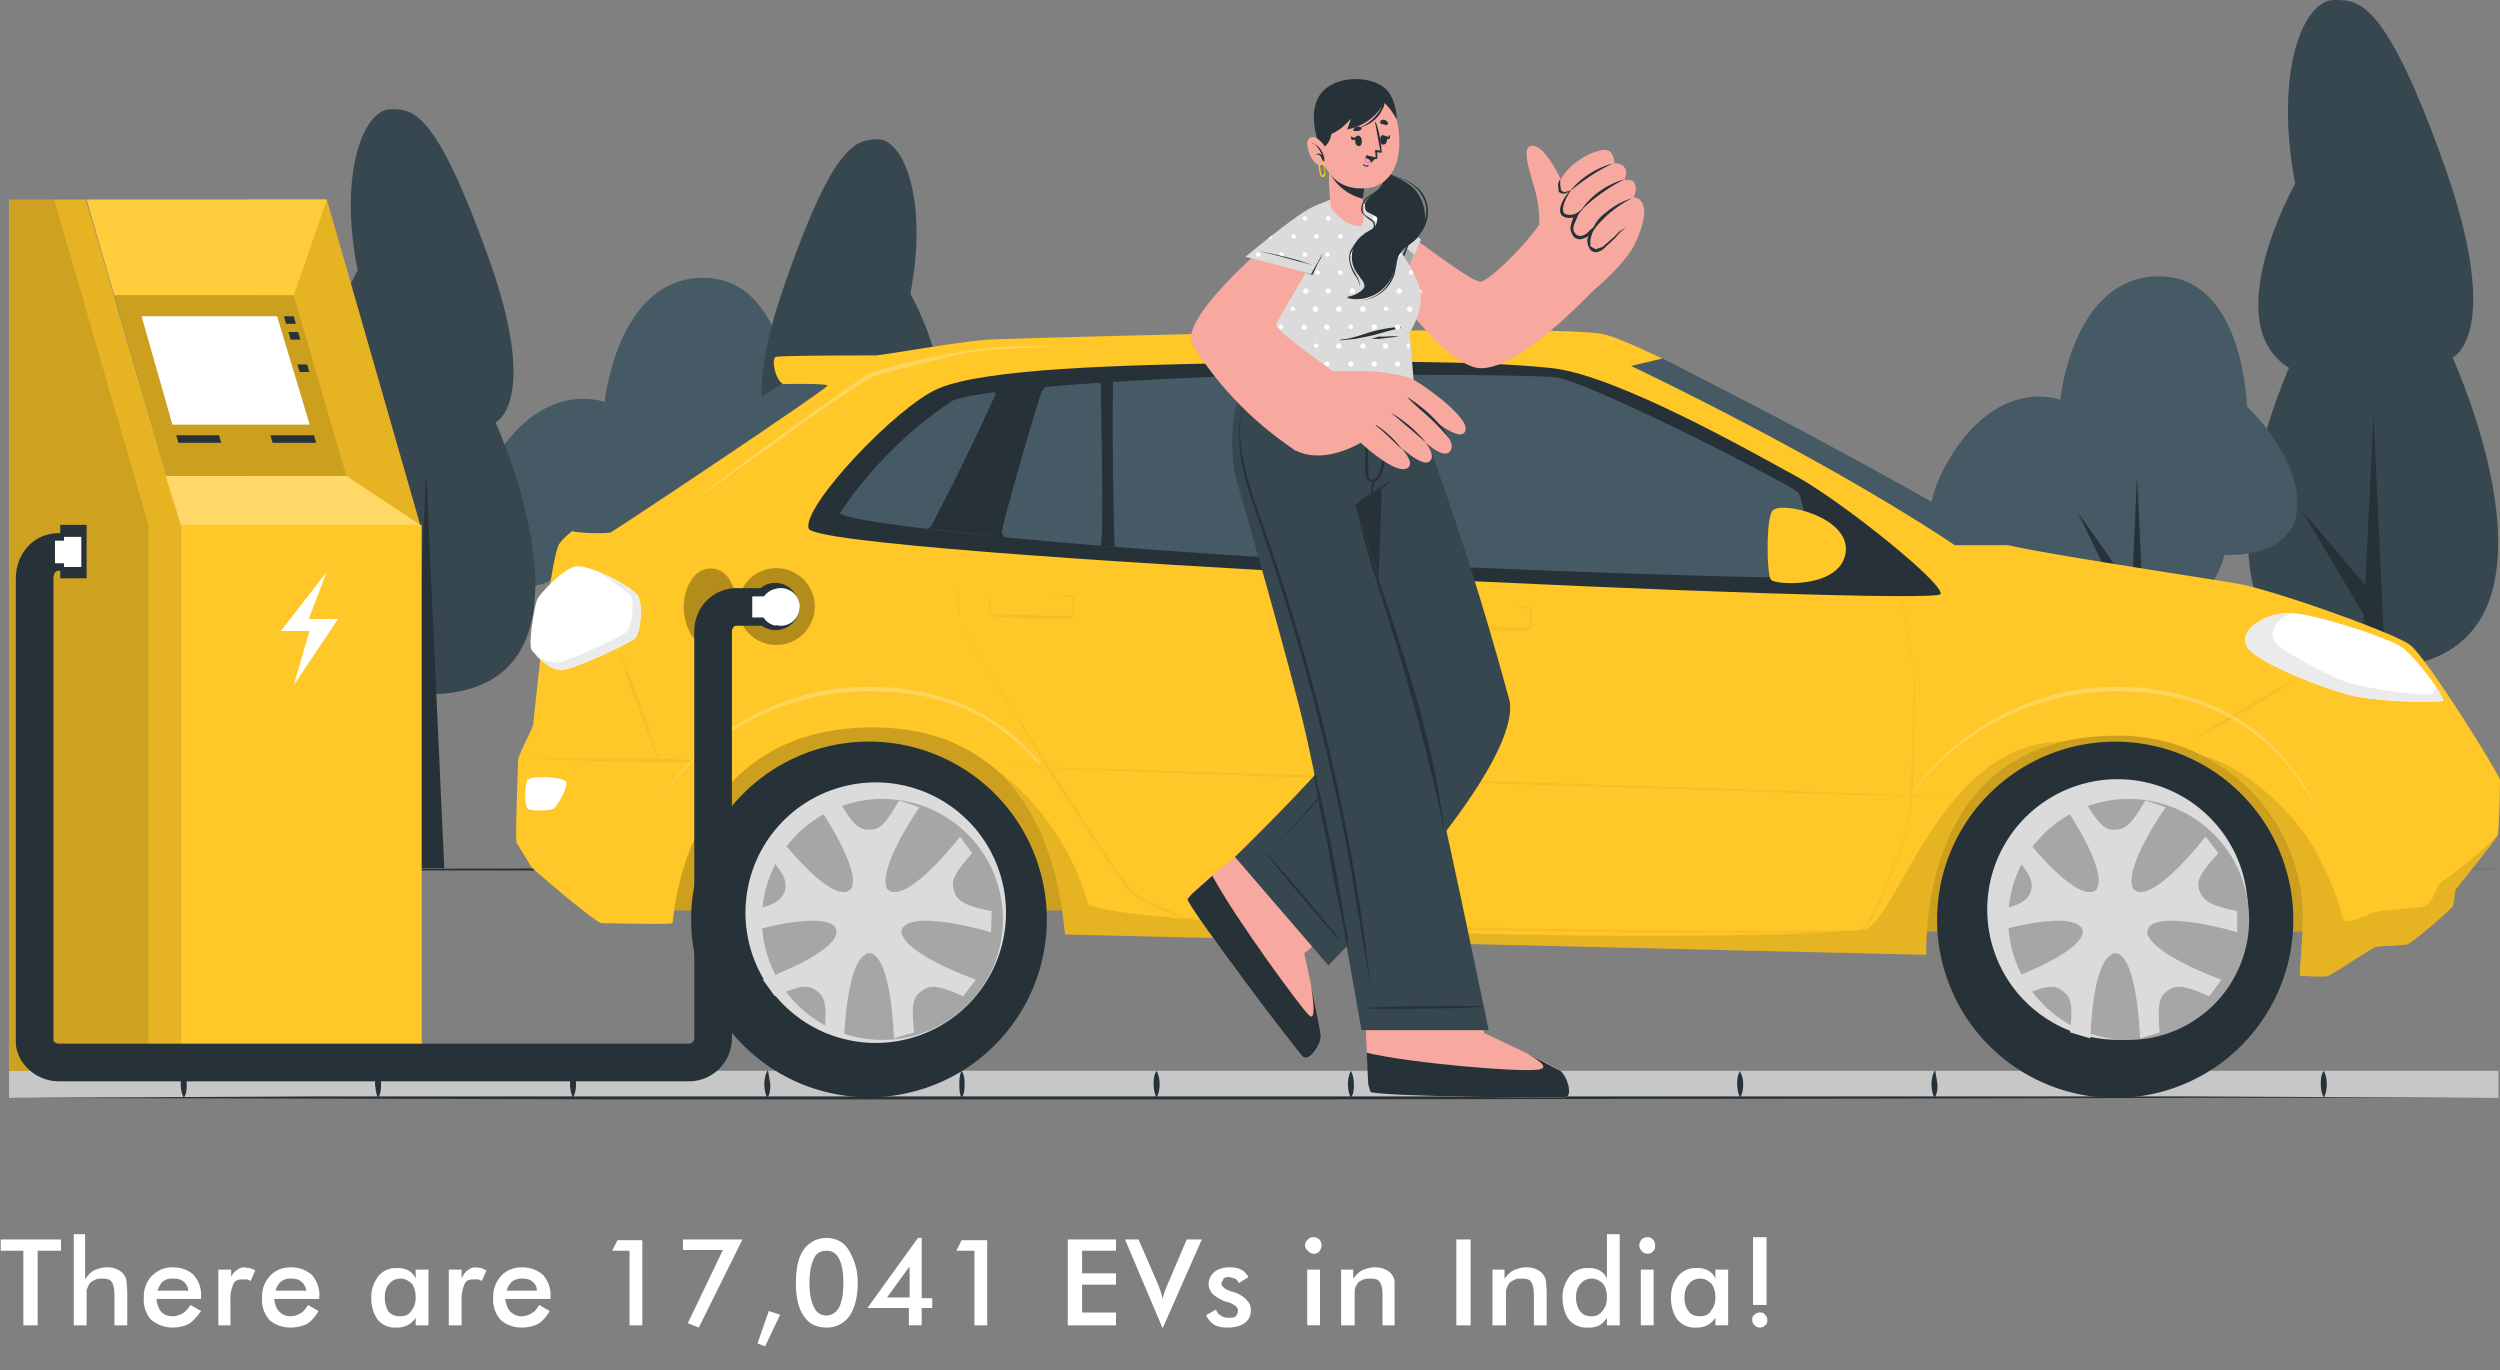<svg width="332" height="182" fill="none" xmlns="http://www.w3.org/2000/svg"><rect width="100%" height="100%" fill="#808080" stroke="none"/><path d="M5 166.1v9.9H3.1v-9.9h-3v-1.5h8v1.5H5Zm4.8 9.9v-12.1h1.5v6c.4-.6.8-1 1.2-1.2.5-.2 1-.4 1.7-.4.6 0 1 .1 1.4.3a2 2 0 0 1 1.2 1.5l.1 1.4v4.5h-1.7v-3.8c0-1-.1-1.6-.4-2-.2-.3-.6-.4-1.2-.4-.4 0-.8 0-1 .2-.4.1-.6.3-.8.6l-.3.7v4.7H9.7Zm17-3.5h-6c0 .7.3 1.3.6 1.7.4.4.9.6 1.5.6s1-.2 1.4-.4c.3-.2.7-.6 1-1.1l1.4.8c-.5.7-1 1.3-1.6 1.7-.6.3-1.3.5-2.2.5-1.1 0-2-.4-2.8-1a4 4 0 0 1-1-3 4 4 0 0 1 1-2.8c.8-.8 1.7-1.2 2.8-1.2 1.2 0 2.2.4 2.8 1a4 4 0 0 1 1 3v.2Zm-1.8-1c0-.6-.3-1-.6-1.3-.4-.3-.8-.4-1.4-.4a2 2 0 0 0-1.4.4c-.3.3-.5.7-.7 1.2h4Zm5.6-1.7c.2-.5.5-.9.8-1.1.3-.2.6-.4 1-.4l.8.1.7.3-.6 1.4-.5-.2h-.6c-.5 0-1 .1-1.2.6a5 5 0 0 0-.4 2.3v3.2H29v-7.4h1.7v1.2Zm11.8 2.7h-6c.1.7.3 1.3.7 1.7.4.4.9.6 1.5.6.5 0 1-.2 1.3-.4.4-.2.7-.6 1-1.1l1.4.8c-.4.7-.9 1.3-1.5 1.7-.6.3-1.4.5-2.2.5-1.2 0-2.1-.4-2.8-1a4 4 0 0 1-1-3 4 4 0 0 1 1-2.8c.7-.8 1.7-1.2 2.8-1.2 1.2 0 2.1.4 2.8 1a4 4 0 0 1 1 3v.2Zm-1.7-1c-.1-.6-.3-1-.7-1.3-.3-.3-.8-.4-1.3-.4a2 2 0 0 0-1.4.4c-.3.3-.6.7-.7 1.2h4Zm16.2 4.5h-1.7v-1a3 3 0 0 1-1.1 1 3 3 0 0 1-1.4.3 3 3 0 0 1-2.5-1c-.6-.8-.9-1.8-.9-3s.4-2.1 1-2.9a3 3 0 0 1 2.4-1 3 3 0 0 1 1.5.3c.5.3.8.6 1 1.1v-1.2h1.7v7.4Zm-1.7-3.7c0-.8-.2-1.4-.5-1.8-.4-.4-.9-.7-1.5-.7-.7 0-1.2.3-1.5.7-.4.4-.6 1-.6 1.8s.2 1.4.5 1.9c.4.4.9.6 1.5.6.7 0 1.2-.2 1.5-.7.4-.5.6-1 .6-1.8Zm6.1-2.5c.2-.5.5-.9.8-1.1.3-.2.6-.4 1-.4l.8.1.7.3-.6 1.4-.5-.2h-.6c-.5 0-1 .1-1.2.6a5 5 0 0 0-.4 2.3v3.2h-1.7v-7.4h1.7v1.2Zm11.8 2.7h-6c.1.7.3 1.3.7 1.7.4.4.9.6 1.5.6.5 0 1-.2 1.3-.4.4-.2.7-.6 1-1.1l1.4.8c-.4.7-.9 1.3-1.5 1.7-.6.3-1.4.5-2.2.5-1.2 0-2.1-.4-2.8-1a4 4 0 0 1-1-3 4 4 0 0 1 1-2.8c.7-.8 1.7-1.2 2.8-1.2 1.2 0 2.1.4 2.8 1a4 4 0 0 1 1 3v.2Zm-1.8-1c0-.6-.2-1-.6-1.3-.3-.3-.8-.4-1.4-.4a2 2 0 0 0-1.3.4c-.3.3-.6.7-.7 1.2h4Zm12.3 4.5v-9.9h-2.3l.7-1.4h3.3V176h-1.7Zm7.7-.2L96 166h-5.3v-1.4h7.9l-5.8 11.7-1.5-.6Zm10.8-1.7 1.5.5-2 4.2-1-.4 1.5-4.3Zm11.8-3.6c0 1.8-.4 3.2-1.1 4.3-.8 1-1.8 1.5-3 1.5-1.4 0-2.4-.5-3.1-1.6-.7-1-1-2.5-1-4.3 0-1.9.3-3.4 1-4.4.7-1 1.8-1.6 3-1.6 1.4 0 2.4.6 3 1.6a8 8 0 0 1 1.2 4.5Zm-4.2 4.2c.8 0 1.3-.4 1.7-1 .4-.8.6-1.9.6-3.3 0-1.5-.2-2.5-.6-3.3-.4-.7-.9-1-1.6-1-.8 0-1.4.3-1.7 1-.4.8-.6 1.9-.6 3.3s.2 2.4.6 3.2c.3.7.9 1.1 1.6 1.1Zm11-6.4-2.9 4h3v-2.9a16.7 16.7 0 0 1 0-1.1Zm0 7.7v-2.3h-5.5l6.7-9.3h.5v8h1.4v1.3h-1.4v2.3h-1.7Zm8.7 0v-9.9H127l.7-1.4h3.4V176h-1.7Zm12.4 0v-11.4h6.4v1.5h-4.5v3h4.5v1.5h-4.5v3.7h4.5v1.7h-6.4Zm12.6.4-5-11.8h1.8l2.6 6a12.3 12.3 0 0 1 .6 1.9 10 10 0 0 1 .6-1.8l2.6-6.1h2l-5.2 11.8Zm5.7-1.7 1.4-.8c.1.4.3.6.6.8.3.2.6.3 1 .3.5 0 .8 0 1-.2.2-.2.3-.5.3-.8 0-.4-.4-.7-1.1-1l-.7-.2c-.7-.3-1.3-.7-1.6-1-.3-.4-.5-.8-.5-1.3 0-.6.3-1.2.8-1.6.5-.4 1.2-.6 2-.6.6 0 1.1.1 1.5.3.4.2.7.5 1 1l-1.3.8a1 1 0 0 0-.5-.6l-.7-.2c-.3 0-.6 0-.8.2l-.3.6c0 .4.4.8 1.3 1.1l.7.2c.6.3 1.1.6 1.4 1 .3.3.5.7.5 1.2a2 2 0 0 1-.8 1.8c-.6.4-1.3.6-2.3.6-.7 0-1.3-.1-1.8-.4-.4-.3-.8-.7-1-1.2Zm13.2-9.3c0-.3.1-.5.4-.8.2-.2.4-.3.7-.3.3 0 .6.1.8.3.2.2.3.5.3.8 0 .3-.1.5-.3.8a1 1 0 0 1-.8.3 1 1 0 0 1-.7-.4 1 1 0 0 1-.4-.7Zm.3 10.6v-7.4h1.7v7.4h-1.7Zm4.5 0v-7.4h1.6v1.2c.4-.5.8-.9 1.2-1.1.5-.2 1-.4 1.7-.4.5 0 1 .1 1.4.3a2 2 0 0 1 1.2 1.5v5.9h-1.6v-3.8c0-1-.1-1.6-.4-2-.2-.3-.6-.4-1.2-.4-.4 0-.8 0-1.1.2-.3.1-.6.3-.7.6-.2.2-.2.4-.3.7v4.7H178Zm15.3 0v-11.4h1.9V176h-1.9Zm4.8 0v-7.4h1.6v1.2c.4-.5.8-.9 1.2-1.1.5-.2 1-.4 1.7-.4.6 0 1 .1 1.4.3a2 2 0 0 1 1.2 1.5l.1 1.4v4.5h-1.7v-3.8c0-1-.1-1.6-.4-2-.2-.3-.6-.4-1.2-.4-.4 0-.8 0-1 .2-.4.1-.6.3-.8.6l-.3.7v4.7h-1.8Zm15.2-3.7c0-.8-.2-1.4-.5-1.8-.4-.4-.9-.7-1.5-.7-.7 0-1.2.3-1.5.7-.4.4-.6 1-.6 1.8s.2 1.4.6 1.9c.3.4.8.6 1.5.6.6 0 1-.2 1.4-.7.4-.5.6-1 .6-1.8Zm0-8.4h1.7V176h-1.7v-1a3 3 0 0 1-1 1 3 3 0 0 1-1.5.3 3 3 0 0 1-2.5-1c-.6-.8-.9-1.8-.9-3s.4-2.1 1-2.9a3 3 0 0 1 2.4-1 3 3 0 0 1 1.5.3c.5.3.8.6 1 1.1v-6Zm4.3 1.5c0-.3.1-.5.3-.8.2-.2.5-.3.8-.3.3 0 .5.1.7.3.2.2.3.5.3.8 0 .3 0 .5-.3.8a1 1 0 0 1-.7.3 1 1 0 0 1-.8-.4 1 1 0 0 1-.3-.7Zm.2 10.6v-7.4h1.7v7.4H218Zm11.6 0h-1.7v-1a3 3 0 0 1-1.1 1 3 3 0 0 1-1.4.3 3 3 0 0 1-2.5-1c-.6-.8-.9-1.8-.9-3s.4-2.1 1-2.9a3 3 0 0 1 2.4-1 3 3 0 0 1 1.5.3c.5.3.8.6 1 1.1v-1.2h1.7v7.4Zm-1.7-3.7c0-.8-.2-1.4-.5-1.8-.4-.4-.9-.7-1.5-.7-.7 0-1.2.3-1.5.7-.4.4-.6 1-.6 1.8s.2 1.4.6 1.9c.3.4.8.6 1.4.6.7 0 1.2-.2 1.5-.7.4-.5.6-1 .6-1.8Zm5-8h1.8v9h-1.8v-9Zm-.1 11c0-.3 0-.5.3-.7.2-.2.4-.3.7-.3.3 0 .5 0 .7.3.2.2.3.4.3.7 0 .3 0 .5-.3.7a1 1 0 0 1-.7.3 1 1 0 0 1-.7-.3 1 1 0 0 1-.3-.7Z" fill="#fff"/><g clip-path="url(#a)"><path d="M80.3 53.4s-8.3-3.3-15 8.2c-6.7 11.8 1.8 19.6 8.6 15 0 0 5.3 11.1 15.9 8.4 10.6-2.6 12.3-11.1 12.3-11.1s9.4.6 9.7-6.4c.2-7-6.7-13.2-6.7-13.2s-.4-17.5-11.8-17.4c-11.4.1-13 16.5-13 16.5Z" fill="#455A64"/><path d="m88.2 115.4 2.3-52.1 2.4 52h-4.7Z" fill="#263238"/><path d="m89.8 82.9-7.3-14.6L91 80.6l-1.2 2.3Z" fill="#263238"/><path d="M304 48.8s-18 39.9 11.4 39.9c29.3 0 10.3-41.2 10.3-41.2s6.8-3-1-25.3C316.8 0 313.3 0 310 0c-4.2 0-8 9.6-5.2 24.4 0 0-10.4 18.4-.9 24.4Z" fill="#37474F"/><path d="m318 115.1-2.8-60-2.9 60h5.7Z" fill="#263238"/><path d="m316.3 80.3-10.6-12.5 8.3 14 2.3-1.5Z" fill="#263238"/><path d="M121.6 59.5s15 33.4-9.5 33.4c-24.6 0-8.7-34.5-8.7-34.5s-5.7-2.5 1-21.2c6.5-18.6 9.4-18.6 12.2-18.7 3.4 0 6.7 8.1 4.3 20.5 0 0 8.7 15.5.7 20.5Z" fill="#37474F"/><path d="m110 115.1 2.3-50.4 2.4 50.4H110Z" fill="#263238"/><path d="m111.3 85.9 9-10.5-7 11.9-2-1.4Z" fill="#263238"/><path d="M46.8 57.3s-15.7 35 10 34.9c25.6 0 9-36.1 9-36.1s6-2.7-1-22.1c-7-19.5-10-19.5-12.9-19.5-3.6 0-7 8.5-4.4 21.4 0 0-9 16.2-.7 21.4Z" fill="#37474F"/><path d="m59 115.3-2.4-52.6-2.5 52.6h5Z" fill="#263238"/><path d="m57.6 84.8-9.4-10.9 7.4 12.3 2-1.4Z" fill="#263238"/><path d="M273.6 53.1s-8.3-3.3-15 8.3c-6.7 11.8 1.8 19.6 8.6 15 0 0 5.3 11 15.9 8.4 10.6-2.6 12.3-11.1 12.3-11.1s9.4.6 9.7-6.4c.2-7-6.7-13.3-6.7-13.3s-.4-17.4-11.8-17.3c-11.4.1-13 16.4-13 16.4Z" fill="#455A64"/><path d="m281.5 115.2 2.3-52.1 2.4 52h-4.7Z" fill="#263238"/><path d="M283 82.6 275.9 68l8.7 12.3-1.4 2.3Z" fill="#263238"/><path d="M331.8 142.2H1.2v3.6h330.6v-3.6Z" fill="#C7C7C7"/><path d="M24.4 142.2c.3.6.4 1.2.4 1.8 0 .6 0 1.2-.4 1.8-.3-.6-.4-1.2-.4-1.8 0-.6.1-1.2.4-1.8ZM50.2 142.2c.4.6.4 1.2.4 1.8 0 .6 0 1.2-.4 1.8-.3-.6-.3-1.2-.4-1.8 0-.6.1-1.2.4-1.8ZM76 142.2c.4.6.5 1.2.5 1.8 0 .6-.1 1.2-.4 1.8-.3-.6-.4-1.2-.4-1.8 0-.6 0-1.2.4-1.8ZM102 142.2l.3 1.8c0 .6 0 1.2-.4 1.8-.3-.6-.4-1.2-.4-1.8 0-.6.1-1.2.4-1.8ZM127.7 142.2c.4.6.4 1.2.4 1.8 0 .6 0 1.2-.4 1.8-.3-.6-.3-1.2-.3-1.8 0-.6 0-1.2.3-1.8ZM153.6 142.2c.3.6.4 1.2.4 1.8 0 .6-.1 1.2-.4 1.8-.3-.6-.4-1.2-.4-1.8 0-.6 0-1.2.4-1.8ZM179.4 142.2c.3.6.4 1.2.4 1.8 0 .6 0 1.2-.4 1.8-.3-.6-.4-1.2-.4-1.8 0-.6.1-1.2.4-1.8ZM205.2 142.2c.4.6.4 1.2.4 1.8 0 .6 0 1.2-.4 1.8-.3-.6-.3-1.2-.3-1.8 0-.6 0-1.2.3-1.8ZM231 142.2c.4.6.5 1.2.5 1.8 0 .6-.1 1.2-.4 1.8-.3-.6-.4-1.2-.4-1.8 0-.6 0-1.2.4-1.8ZM257 142.2l.3 1.8c0 .6 0 1.2-.4 1.8-.3-.6-.4-1.2-.4-1.8 0-.6.1-1.2.4-1.8ZM282.8 142.2c.3.6.3 1.2.3 1.8 0 .6 0 1.2-.3 1.8-.4-.6-.4-1.2-.4-1.8 0-.6 0-1.2.4-1.8ZM308.6 142.2c.3.6.4 1.2.4 1.8 0 .6-.1 1.2-.4 1.8-.3-.6-.4-1.2-.4-1.8 0-.6 0-1.2.4-1.8Z" fill="#263238"/><path d="m1 145.8 41.4-.2H290.6l41.4.2h-41.4l-41.4.1-82.7.1H83.7l-41.3-.1-41.4-.1ZM1 115.4h41.4l41.3-.1 82.8-.1h82.7l41.4.1 41.4.1-41.4.2H42.4L1 115.4Z" fill="#263238"/><path d="M87.3 120.9h57.2s-6.3-26.7-28.6-26.7-27.6 20.7-28.6 26.7Z" fill="#FFC727"/><path opacity=".2" d="M87.3 120.9h57.2s-6.3-26.7-28.6-26.7-27.6 20.7-28.6 26.7Z" fill="#000"/><path d="M253.3 123.7h57.1S304.2 97 281.8 97c-22.3 0-27.6 20.8-28.5 26.7Z" fill="#FFC727"/><path opacity=".2" d="M253.3 123.7h57.1S304.2 97 281.8 97c-22.3 0-27.6 20.8-28.5 26.7Z" fill="#000"/><path d="M74.3 72.2C73 74 70.9 95.5 70.8 96.3c-.2.7-2 4-2 4.7 0 .6-.4 10.2-.2 10.9l2 3.3c.3.3 8.4 7.3 9.3 7.4.9 0 9.3.2 9.4 0 .2-.2 1.2-26 26.6-26 25.4 0 25.1 27.4 25.6 27.5l114.3 2.7c0-4.2.3-29.1 25.3-29.1a24.4 24.4 0 0 1 24.7 23.2c.1 4.1-.6 8.7-.3 8.7.7 0 3.3.2 3.7 0 .5-.2 5.8-3.7 6.2-3.8.5-.2 3.5-.2 4.3-.4.7-.2 6-4.8 6-5 .2-.2.3-2 .4-2.2 0-.1 5.3-6.6 5.6-7.3.2-.8.3-6.7.3-7.3 0-.6-9.7-16.3-12-18-2.2-1.6-18.2-7.3-22.9-8.1-4.7-.8-30.5-4.7-31.4-5.4-1-.6-45-25.9-52.7-27.7-6.2-1.5-77.9.5-81.6.7-3.8.2-14.2 2.1-15.2 2.1s-12.5 0-13.2.2c-.6.4 0 3.1 1 3.6.8.5-27.6 17.8-29.7 21.2Z" fill="#FFC727"/><path d="M76 70.5c.2.3 4.7.4 5.1.2.5-.2 28.7-19 28.8-19.5 0-.3-5.3-.2-6-.2-.6 0-28.5 19-28 19.5Z" fill="#455A64"/><path d="M107.4 70.2c1.2 3.6 149.5 10.4 150.3 8.7.6-1.3-12.7-12-18.9-15.5-6.2-3.4-24-13.5-32.6-14.5-8.8-1-26.5-1-41.9-.7-15.3.3-33.3.7-39.7 3.4-5.6 2.4-18.2 15.8-17.2 18.6Z" fill="#263238"/><path d="M111.5 68.1c.4 1.4 33.1 4.9 71.5 6.7 38.4 1.8 57.3 2 57.8 1.9.5-.2-1.3-10.4-2-11.3-.6-.8-28.1-15-32.4-15.3-4.4-.4-27.7-.4-39.5-.2-11.7.2-36.3 1.6-40.4 3.3a53.8 53.8 0 0 0-15 15Z" fill="#455A64"/><g opacity=".1" fill="#fff"><path opacity=".1" d="m162.3 50-22 22-10.8-1 20.4-20.4 12.4-.6ZM240.7 74.5l-2.2 2.2c-2.2 0-6 0-11.6-.2L238.3 65l.5.3c.5.6 1.5 6 2 9.1ZM178.7 49.8l-23.4 23.4-5.5-.4 23-23h5.9ZM228.9 60l-16 16-5.8-.2L225 58.1l4 2ZM146 50.8l-19.8 19.8-1.5-.2L144.2 51h1.8ZM232.3 61.8l-14.5 14.4h-1.6l15-15 1 .6ZM211.5 51.9 188.3 75h-1.6l23.6-23.6 1.2.5ZM130.3 52.3 113.7 69l-1.4-.4 16-15.8 2-.4Z"/></g><path d="M132 52c.2 0 .3.3.1.6a338 338 0 0 1-8.3 17c-.2.5-.7.6-.8.6l10.6 1.2s-.7-.3-.5-1c0-.7 4-14.8 5.2-18.3.2-.5.7-.8.7-.8a43 43 0 0 0-7 .8ZM146 50.8s.2.1.2.5c0 3.3.4 20 0 21v.2l2 .1s-.2-.2-.2-.5a571.6 571.6 0 0 1-.2-21.4l-1.8.1ZM178.8 50.5c.3.7.7 22.5.7 23.2 0 .7-.8.9-.8.9l12.4.6s-.8-.3-1-.6l-4-24.2c0-.3.6-.6.6-.6h-8.6s.6.2.7.7Z" fill="#263238"/><path d="M76.5 75.2c-1.6.2-5 3.8-5.2 4.5-.3.8-1.2 5.8-.7 6.6.5.7 2.3 2.6 3.9 2.7 1.5 0 9.2-3.6 9.8-4.2.7-.6 1.2-4.4.4-5.7-.8-1.2-6.3-4.1-8.2-3.9Z" fill="#fff"/><path d="M84.3 84.8c-.6.6-8.3 4.2-9.8 4.2-1.2 0-2.6-1.2-3.4-2a5 5 0 0 0 3 1c1-.1 8-3.2 9-4 1-.9 1-4 .8-4.6 0-.6-4.7-3.6-4.7-3.6 2.3.9 5 2.5 5.5 3.3.8 1.3.3 5-.4 5.7Z" fill="#EBEBEB"/><path d="M70.1 103.5c-.4.4-.5 3.6 0 3.9.3.3 3 .3 3.4 0 .5-.3 1.8-2.6 1.7-3.4 0-.9-4.6-1-5-.5ZM298.5 86c1.3 2.1 11.3 6 15 6.6a54 54 0 0 0 10.9.5c.4-.4-3.5-5.8-5.5-7.2-2-1.3-12.1-4.6-15.1-4.5-3.1.1-6.7 2.3-5.3 4.5Z" fill="#fff"/><path d="M324.4 93c-.5.5-8.6 0-11-.4-3.6-.6-13.6-4.5-15-6.7-1.3-2.1 2.3-4.4 5.4-4.5h.7c-2.9 1-3.5 3.3-1.7 4.5 1.7 1.3 7.2 4.3 9.5 4.9 2.1.6 10 1.8 10.7 1.3.3-.2.4-.7.4-1.1.7 1 1.1 2 1 2Z" fill="#EBEBEB"/><g opacity=".2" fill="#000"><path opacity=".2" d="M87.3 100.7 86 97.3l-1.3-3.5-1.3-3.5-1-3.6 1.4 3.5 1.3 3.4 1.2 3.5a97 97 0 0 1 1.1 3.6ZM69.7 100.7h14.8l7.4.2c2.5 0 5 .2 7.4.3H84.5l-7.4-.2-7.4-.3ZM186 76.7l.9 6 .3 3 .2 1.5v1.6l-.1 12-.1 6.1v4.6l-.2 1.5-.5 6-.5 6 .3-6 .4-6v-3.1l.1-3v-6l.3-12.1v-1.5l-.1-1.6-.3-3-.7-6Z"/><path opacity=".2" d="m252.6 79.5 1 6 .5 3 .1.8.1.7v1.6a541.8 541.8 0 0 1-.4 15.3c0 1-.3 2-.6 3a85.2 85.2 0 0 1-4.3 11.4l-.4.7-.4.6-.5.7-.2.3h-.5l-3 .3h-24.5a2560.2 2560.2 0 0 1-49-1c-4-.2-8-.3-12.2-.7-.5 0-1 0-1.5-.2l-.7-.4-.7-.3-2.8-1.2c-1-.5-1.8-1-2.6-1.8-.7-.7-1.2-1.6-1.8-2.4A419.4 419.4 0 0 1 135 95.3l-6.4-10.5-.8-1.3-.2-.3V83l-.1-.2v-.7c-.2-1-.2-2-.3-3.1v-.8l.2-.7.5-1.5-.5 1.5-.1.7v.8l.2 3v.8l.1.2.1.2.2.3.8 1.3 6.4 10.4c4.4 6.9 8.7 13.8 13.3 20.5l1.8 2.4c.8.7 1.6 1.2 2.5 1.7l2.8 1.2.7.3.7.4 1.5.2a1582.2 1582.2 0 0 0 61.1 1.6c8.2.1 16.3.2 24.5 0h3l.3-.1.2-.3.5-.6.4-.7.4-.6a83.3 83.3 0 0 0 4.4-11.4c.2-1 .5-2 .5-3l.1-3 .4-12.2v-2.3l-.2-.8-.5-3-1-6ZM305 89.8c-1 1-2.2 1.7-3.3 2.5l-3.6 2.2-3.6 2-3.7 2 3.5-2.3 3.6-2.1 3.6-2.1 1.8-1c.6-.4 1.2-.7 1.7-1.2Z"/><path opacity=".2" d="m133.3 101.8 16 .4 15.8.5 31.8 1 31.8 1 15.9.6 15.8.6-15.9-.4-15.8-.5-31.8-1-31.8-1-15.9-.6-15.9-.6ZM132.4 79h-.8v.4a8.1 8.1 0 0 0 0 2.1h.2l1.2.1 5 .1 2.5.1H142.2v-.1l.2-.3a6.8 6.8 0 0 0-.1-2l-.2-.1c-.8-.2-1.7-.2-2.5-.3h2.5c0 .1.2 0 .3.2.2.1.1.2.2.3v.7a6.9 6.9 0 0 1 0 1.6s0 .2-.2.3h-.2l-.2.1h-4c-1.7 0-3.3-.1-5-.3h-1.3l-.1-.1h-.1l-.1-.2-.1-.3v-.6a8.5 8.5 0 0 1 .2-1.6l.1-.1h.8ZM193.2 80.5h-.8v.4a8 8 0 0 0 0 2.1h.2l1.2.1 5 .1 2.5.1H203l.1-.1v-.3a6.7 6.7 0 0 0 0-2l-.2-.1c-.8-.2-1.7-.2-2.5-.3h2.5c.1.1.2 0 .3.2.2.1.2.2.2.3v.7a6.9 6.9 0 0 1 0 1.6s0 .2-.2.3h-.2l-.2.1h-4c-1.7 0-3.3-.1-5-.3h-1.2l-.2-.1h-.1l-.1-.2v-.3l-.1-.6a8.5 8.5 0 0 1 .2-1.6l.1-.1h.8Z"/></g><path d="M132.1 138.8a23.6 23.6 0 1 0-33.4-33.4 23.6 23.6 0 0 0 33.4 33.4Z" fill="#263238"/><path d="M127.6 134.3a17.3 17.3 0 1 0-24.4-24.4 17.3 17.3 0 0 0 24.4 24.4Z" fill="#DBDBDB"/><path d="M115.4 138a16 16 0 1 0 0-31.8 16 16 0 0 0 0 31.8Z" fill="#A6A6A6"/><path d="M118 118.1h-5c1.6-2.4-4.3-11-4.3-11l2.7-.8c1.7 3 2.6 3.9 4 3.9 1.5 0 2.3-.9 4-3.9l2.7.9s-5.9 8.5-4.2 11ZM112.5 118.4l-1.5 4.8c-1.8-2.4-11.7.6-11.7.6V121c3.3-.7 4.4-1.3 4.9-2.6.4-1.4-.1-2.5-2.5-5.1l1.7-2.2s6.3 8.2 9.1 7.3ZM111.1 123.7l4 3c-2.7.9-3 11.2-3 11.2l-2.6-.8c.3-3.5.1-4.7-1-5.5-1.2-.9-2.4-.7-5.6.7l-1.6-2.2s9.8-3.5 9.8-6.4ZM115.7 126.6l4-3c0 3 9.9 6.5 9.9 6.5l-1.7 2.2c-3.1-1.4-4.4-1.6-5.5-.7-1.2.8-1.4 2-1 5.5l-2.7.8s-.2-10.3-3-11.3ZM119.9 123.2l-1.6-4.8c2.9.9 9.2-7.3 9.2-7.3l1.6 2.2c-2.3 2.6-2.9 3.7-2.4 5 .4 1.4 1.5 2 5 2.7l-.1 2.8s-10-3-11.7-.6Z" fill="#DBDBDB"/><path d="M115.4 126.6a4.6 4.6 0 1 0 0-9.2 4.6 4.6 0 0 0 0 9.2Z" fill="#DBDBDB"/><path d="M290.2 143.9a23.6 23.6 0 1 0-18.6-43.5 23.6 23.6 0 0 0 18.6 43.5Z" fill="#263238"/><path d="M297.7 126a17.3 17.3 0 1 0-33.6-7.8 17.3 17.3 0 0 0 33.6 7.8Z" fill="#DBDBDB"/><path d="M280.9 138a16 16 0 1 0 0-31.8 16 16 0 0 0 0 31.8Z" fill="#A6A6A6"/><path d="M283.4 118.1h-5c1.7-2.4-4.2-11-4.2-11l2.6-.8c1.8 3 2.6 3.9 4 3.9 1.5 0 2.4-.9 4.1-3.9l2.7.9s-6 8.5-4.2 11ZM278 118.4l-1.6 4.8c-1.8-2.4-11.7.6-11.7.6V121c3.4-.7 4.5-1.3 5-2.6.4-1.4-.2-2.5-2.5-5.1l1.6-2.2s6.3 8.2 9.2 7.3ZM276.6 123.7l4 3c-2.8.9-3 11.2-3 11.2l-2.7-.8c.4-3.5.2-4.7-1-5.5-1.1-.9-2.4-.7-5.5.7l-1.7-2.2s9.8-3.5 9.9-6.4ZM281.1 126.6l4-3c.1 3 9.9 6.5 9.9 6.5l-1.6 2.2c-3.2-1.4-4.4-1.6-5.6-.7-1.1.8-1.3 2-1 5.5l-2.6.8s-.3-10.3-3-11.3ZM285.3 123.2l-1.5-4.8c2.8.9 9.1-7.3 9.1-7.3l1.7 2.2c-2.4 2.6-3 3.7-2.5 5 .5 1.4 1.6 2 5 2.7v2.8s-10-3-11.8-.6Z" fill="#DBDBDB"/><path d="M280.9 126.6a4.6 4.6 0 1 0 0-9.2 4.6 4.6 0 0 0 0 9.2Z" fill="#DBDBDB"/><path d="M235.4 67.8c-.9 1-.8 8.6-.2 9.2.6.7 9.2 1.2 9.9-3.6.7-4.7-8.4-6.9-9.7-5.6Z" fill="#FFC727"/><path d="M266.6 72.4h-7c-18-12-43-23.8-43-23.8l4.2-1a894.2 894.2 0 0 1 45.8 24.8Z" fill="#455A64"/><g opacity=".5" fill="#fff"><path opacity=".5" d="M87.3 106.7a33.3 33.3 0 0 1 28.4-15.5l2.1.1h1l1.1.2 2.1.3 2.1.5a26.1 26.1 0 0 1 14 9 39.7 39.7 0 0 0-.2.2c-1.8-2.2-4-4-6.3-5.5-4.7-3-10.3-4.2-15.9-4.2a34 34 0 0 0-22.9 8.6c-2 1.8-4 4-5.5 6.3ZM253 106.7a33.4 33.4 0 0 1 28.4-15.5l2.1.1h1l1.1.2 2.1.3 2 .5a26.1 26.1 0 0 1 14.1 9c1.8 2.1 3.2 4.6 4.4 7a39.8 39.8 0 0 0-4.6-6.9c-1.8-2.1-4-4-6.3-5.4-4.7-3-10.4-4.2-16-4.2a34 34 0 0 0-22.8 8.6c-2 1.8-4 4-5.5 6.3ZM90.8 67.5a499.4 499.4 0 0 1 24.1-17.6 13.9 13.9 0 0 1 1.7-.7 86 86 0 0 1 17.2-3.2h7l-7 .3c-2.3.1-4.6.3-6.9.9a232.6 232.6 0 0 0-11 2.8l-.7.4-1.5 1c-3.9 2.5-7.7 5.2-11.5 8l-11.4 8Z"/></g><path opacity=".1" d="M274.2 98.4c-18.1 4.2-18.4 24.7-18.4 28.4l-114.3-2.7c-.4 0-.3-18-13.7-24.8a34 34 0 0 1 16.7 20.7c.3 1.1 17 2.9 45.2 3.8 28.4.9 53 .3 57.7-.3 4.6-.7 10.1-25.2 26.8-25ZM331.7 110.9c-.3.7-5.6 7.2-5.6 7.4l-.3 2.1c-.1.2-5.4 4.8-6.1 5-.8.2-3.8.2-4.3.4-.4 0-5.7 3.6-6.2 3.8-.4.2-3 0-3.7 0-.3 0 .4-4.5.3-8.7a24.8 24.8 0 0 0-13.2-20.5c4.7 1 12.5 7.3 15.6 13.9 3.2 6.6 2.4 7 3.1 7.8.7.8 3.2-.8 4.3-1 1.1-.3 4.8-.4 6.2-.7 1.4-.3 1.6-2.8 2.6-3.4a54 54 0 0 0 7.3-6.1Z" fill="#000"/><path opacity=".3" d="M108.2 80.6a5.1 5.1 0 1 1 0-.1Z" fill="#000"/><path opacity=".3" d="M94.4 85.5c-.9 0-1.7-.6-2.4-1.5a6 6 0 0 1-1-3.4 6 6 0 0 1 1-3.4c.7-1 1.5-1.5 2.4-1.5 1 0 1.8.5 2.5 1.4.5.6.8 1.5 1 2.4a6 6 0 0 0-1-2.5c-.6-1-1.5-1.5-2.5-1.5s-1.9.5-2.5 1.4c-.7 1-1.1 2.3-1.1 3.7 0 1.4.4 2.7 1 3.7.7 1 1.7 1.5 2.6 1.4 1 0 1.9-.6 2.5-1.5.6-.8 1-2 1-3.1a6 6 0 0 1-1 3c-.7 1-1.6 1.5-2.5 1.4Zm3.5-6Z" fill="#000"/><path opacity=".3" d="M98 80.6v.5a6 6 0 0 1-1.1 3c-.7 1-1.6 1.5-2.5 1.4-.9 0-1.7-.6-2.4-1.5a6 6 0 0 1-1-3.4 6 6 0 0 1 1-3.4c.7-1 1.5-1.5 2.4-1.5 1 0 1.8.5 2.5 1.4a6 6 0 0 1 1 3.5Z" fill="#000"/><path d="M106.2 80.6c0 .8-.3 1.6-1 2.2a3.2 3.2 0 0 1-4.4 0c-.6-.5-1-1.4-1-2.2a3.2 3.2 0 0 1 3.3-3.2 3.2 3.2 0 0 1 3 3.2Z" fill="#263238"/><path d="M55.8 142.2V69.7L43.4 26.5H33.1v115.7h22.7Z" fill="#FFC727"/><path opacity=".1" d="M55.8 142.2V69.7L43.4 26.5H33.1v115.7h22.7Z" fill="#000"/><path d="M24 142.2V69.7L11.4 26.5H1.2v115.7H24Z" fill="#FFC727"/><path opacity=".1" d="M24 142.2V69.7L11.4 26.5H1.2v115.7H24Z" fill="#000"/><path opacity=".1" d="M19.7 69.7v72.5H1.2V26.5h6l12.5 43.2Z" fill="#000"/><path d="M55.8 69.7H24v72.5h32V69.7ZM24 69.7l-2-6.5h24l9.8 6.5H24Z" fill="#FFC727"/><path opacity=".3" d="m24 69.7-2-6.5h24l9.8 6.5H24Z" fill="#fff"/><path d="m39 39.3 4.4-12.8H11.5l3.7 12.8H39Z" fill="#FFC727"/><path opacity=".1" d="m39 39.3 4.4-12.8H11.5l3.7 12.8H39Z" fill="#fff"/><path d="m46 63.2-7-24H15.2l6.9 24h24Z" fill="#FFC727"/><path opacity=".2" d="m46 63.2-7-24H15.2l6.9 24h24Z" fill="#000"/><path d="M41.1 56.3 36.8 42h-18l4.1 14.4h18.2Z" fill="#fff"/><path d="m29.4 58.9-.3-1.1h-5.7l.3 1h5.7ZM42 58.9l-.3-1.1h-5.8l.3 1H42ZM39.3 43l-.3-1h-1.3l.3 1h1.3ZM39.9 45.2l-.3-1.1h-1.3l.3 1h1.3ZM41.1 49.5l-.3-1.1h-1.3l.3 1H41Z" fill="#263238"/><path d="m43.5 75.8-6.2 8h3.8L39 91l5.9-8.8H41l2.4-6.3Z" fill="#fff"/><path d="M11.5 69.7H8v7.1h3.5v-7.1Z" fill="#263238"/><path d="M9.8 73.3h-2c-1.8 0-3.2 1.4-3.2 3.6v61.5c0 1.2 1.4 2.7 3.2 2.7h83.7c1.8 0 3.2-1.5 3.2-3.2V83.8c0-1.8 1.4-3.2 3.1-3.2h5.2" stroke="#263238" stroke-width="5" stroke-miterlimit="10"/><path d="M10 71.8H7.3v3H10v-3Z" fill="#fff"/><path d="M10.8 71.3H8.5v4h2.3v-4ZM102.4 79.2h-2.5V82h2.5v-3Z" fill="#fff"/><path d="M103 83a2.5 2.5 0 1 0 0-4.8 2.5 2.5 0 0 0 0 4.9Z" fill="#fff"/><path d="m176 104.1-12.3 10a78.9 78.9 0 0 0-5.4 4.5l-.6.8c.1 1.1 14.7 20.5 15.4 21 .8.5 2.3-1.6 2.3-2.8 0-1.2-2.2-11-2.2-11l12.2-10.1-9.3-12.4Z" fill="#F7A9A0"/><path d="M175.4 137.6c0 1.2-1.5 3.3-2.3 2.8-.7-.5-15.3-19.9-15.4-21l.6-.7 2.7-2.4c3 5.6 11.6 17.3 12.8 18.5 1 1 .6-2 .3-4 .6 2.9 1.3 6.2 1.3 6.8Z" fill="#263238"/><path d="M182.7 92.2c-.8 4.3-18.7 21.6-18.7 21.6l12.4 14.4s25.4-25.4 24.1-35A425.7 425.7 0 0 0 187 51.7h-14.4s11 36.4 10.1 40.6Z" fill="#37474F"/><path d="m177.9 124.7-2.9-3.5a191 191 0 0 0-7.2-8.3c.6 1 6.2 7.5 7 8.5l3 3.4ZM185.2 90.8A118.6 118.6 0 0 0 183 81a311.2 311.2 0 0 0-8-27.1l3.9 12.6a362.7 362.7 0 0 1 5.5 22.3c.3 1 .6 2.2.6 3.3 0 1-.3 2-.8 3l-1.8 2.4a575.4 575.4 0 0 1-13.2 15 293.6 293.6 0 0 0 14.5-16.2 10 10 0 0 0 1.4-2.5c.4-1 .3-2 0-3Z" fill="#263238"/><path d="m184 51.6-1.4 38a463 463 0 0 0-10-38H184Z" fill="#263238"/><path d="m178.3 121.9 3.1 15a80 80 0 0 0 .6 8c1 .7 25.1 1 26 .8.8-.3.1-2.7-.8-3.5-1-.8-10.1-5-10.1-5l-3.3-15.1-15.5-.2Z" fill="#F7A9A0"/><path d="M208 145.7c-.9.2-25-.1-26-.7l-.3-1-.2-4.2c5.7 1.4 21.1 2.7 23 2.2 1.2-.3-.2-1.2-1.7-2.1l4.4 2.3c1 .8 1.6 3.2.8 3.5Z" fill="#263238"/><path d="M185.6 51.6c0 .3-1.5 12.6-1.9 13L180 67s6.9 21.3 8.7 28.5c2.6 10.3 9 41.3 9 41.3h-16.9s-5.1-29.5-7.4-39.4c-1.9-8.4-9.2-33.7-9.2-33.7-1.6-6.7.6-12.2.6-12.2h20.8Z" fill="#37474F"/><path d="M197 133.6h-4.5c-1.3 0-9.8 0-11 .3 1.2.2 9.7 0 11 0 2.6 0 1.9-.1 4.5-.2ZM184.5 64a32.5 32.5 0 0 0-4.6 3.1l4.7-3-.1-.2ZM183.2 52.3h-.1l.6 5.7c0 .9 0 5.8-1.5 5.7-.3 0-.4-.3-.5-.7v-1.5a38.8 38.8 0 0 0-1-8.7h-.2c.4 2.6.8 5.2.8 8 0 1.2-.3 3.2 1 3.2 1.4 0 1.7-3.3 1.8-4.2 0-2.5-.3-5.1-1-7.5Z" fill="#263238"/><path d="m182.3 63.8-.2 1v.9l.3-.9.2-1c0-.2-.3-.2-.3 0ZM179 124.7l-.2-1.1-.4-2.3a226.5 226.5 0 0 0-3.7-18.3c0-.1-.2 0-.2 0l.8 4.6 1 4.5c.5 3 1 5.9 1.7 8.9l.5 2.5.2 1.2.3 1.3v-1.3ZM190.4 102c-.5-2.8-1.3-5.6-2-8.3-1.6-5.6-3.4-11-5.2-16.4L180 67c.3 1.5 2 7.8 2.5 9.2l2.6 8.3a303.3 303.3 0 0 1 5.7 21.2l1 4.6a87 87 0 0 0-1.4-8.4ZM180 116.6a286.6 286.6 0 0 0-12.4-47.2c-.9-2.4-1.7-4.9-2.3-7.4-.6-2.5-.9-5.2-.3-7.7l.6-1.9c-2 4.7-.8 9.9.8 14.5l2.6 7.7a300.3 300.3 0 0 1 10.2 39.7l2.7 16.2.3 2.1c-.6-5.3-1.3-10.7-2.2-16Z" fill="#263238"/><path d="M180.3 31.2c1.3 3 11.2 17.7 16.4 17.7 5.3 0 14.2-9.7 15.6-11 1.7-1.5-6.5-9.7-8-7.9-2.3 3.2-6.7 7.4-7.7 7.4-1.4 0-8.9-6-13.7-9.2-2.8-2-4-.4-2.6 3Z" fill="#F7A9A0"/><path d="M217 32.6c-1 2-4.6 5.6-5.8 6.1-1.2.5-7.4-5.5-7.3-6.8.2-1.3 4-8.2 6-9.2 2.2-1 8.1 7.7 7.1 9.9Z" fill="#F7A9A0"/><path d="M204.4 30.6s.2-3-.6-5.5c-.6-2.2-1.7-5.3-.6-5.7 2.3-.7 5.2 7 5.2 7s.7 3.7-1.5 4.6c-1.4.6-2.5-.4-2.5-.4Z" fill="#F7A9A0"/><path d="M207 25c.2 1.2 1.6.3 1.6.3s-1.7 1.7-1 3c.5 1 2.1 0 2.3-.1-.1 0-1.6 1.7-.8 2.8.7 1.2 2.2-.2 2.2-.3 0 .2-.7 1.6 0 2.4 1.4 1.2 3.3-2.5 4.7-3l1 2.5s1.9-3.6 1.2-5.4c-.3-1-1.3-1-1.3-1s.7-1 .1-2c-.2-.4-1.3-.3-1.3-.3s.6-1 0-1.7c-.4-.6-1.3-.5-1.3-.5s0-1-.6-1.6c-1.3-1-7 2.2-6.7 4.9Z" fill="#F7A9A0"/><path d="M214.2 21.7c-2.2.6-4.3 1.9-5.7 3.7 0 0 0 .1 0 0 1.8-1.5 3.6-2.7 5.7-3.7ZM215.8 23.8c-2.3.6-4.7 2.2-6 4.4 0 0 0 .2 0 0 1-1.3 4-3.5 6-4.4ZM211.3 31a14.7 14.7 0 0 1 5.5-4.7 9.7 9.7 0 0 0-3.5 1.9c-1 .7-1.6 1.6-2 2.7Z" fill="#263238"/><path d="M208.5 25.3s.1 0 0 .2c-.2.2-1.3 2.1-.8 2.8.4.4 1.4.2 1.7 0l.8-.6-.6.8-.5 1.2c-.2.4-.2.9 0 1.2.3.4.6.5 1 .4.4-.1.8-.4 1-.7l1-.8-.6 1-.3 1v.9l.7.4.9-.3 1.5-1.3.8-.8.9-.5-.8.6-.7.8L213 33a2 2 0 0 1-1 .5 1 1 0 0 1-1-.7 2 2 0 0 1-.2-1l.4-1.1.3.2a3 3 0 0 1-1.3.8c-.2.1-.5.1-.8 0-.3-.1-.5-.3-.6-.6-.3-.4-.3-1-.1-1.5.1-.4.3-.9.6-1.3l.3.3c-.4.3-1.5.6-2.2 0-.8-1 .8-3 1.1-3.3Z" fill="#263238"/><path d="m208.6 25.3-.8.2c-.2 0-.4-.1-.5-.3l-.1-.6v-.8a2 2 0 0 0-.3.7l.1 1 .4.2h.5l.7-.4Z" fill="#263238"/><path d="m185.2 40 3.5-8.2s-3.6-2.7-5.8-4c-3-1.6-4.3-.9-2.9 3 1 2.6 5.2 9.3 5.2 9.3Z" fill="#DBDBDB"/><path d="M179.8 29c0 .2 0 .3-.2.3v-.6s.2.1.2.3Zm2.8-.3a.3.3 0 1 0 0 .6.3.3 0 0 0 0-.6Zm0 4.8a.3.3 0 1 0 0 .6.3.3 0 0 0 0-.6Zm3.1 0a.3.3 0 1 0 0 .6.3.3 0 0 0 0-.6Zm-4.6-2.4a.3.3 0 1 0 0 .6.3.3 0 0 0 0-.6Zm3 0c-.1 0-.3.1-.3.3 0 .2.2.3.4.3.1 0 .3-.1.3-.3 0-.2-.2-.3-.3-.3Zm3.2 0a.3.3 0 1 0 0 .6.3.3 0 0 0 0-.6Zm-1.6 7.2c-.2 0-.3.2-.3.3 0 .2.1.3.3.3l.2-.5h-.2Zm-1.5-2.4a.3.3 0 1 0 0 .6.3.3 0 0 0 0-.6Z" fill="#fff"/><path d="m187.8 33.8-2.6 6.3s-4.2-6.7-5.1-9.3c-.7-1.8-.8-2.9-.4-3.4l8.1 6.4Z" fill="#A6A6A6"/><path d="M184.6 38.4a63 63 0 0 1 2-5.3l.9-1.7-.7 1.8-.7 1.8-1.5 3.5Z" fill="#263238"/><path d="m187.2 44.2.7 8.3s-18.4-.2-23.4-.8c0 0 4-18 9.6-23.5 2.8-2.8 6-2.4 7.9-.3.5.6 6.1 7.6 6.6 10.7.5 2.7-1.4 5.6-1.4 5.6Z" fill="#DBDBDB"/><path d="M185.8 44.7a8 8 0 0 0-1.8 0h-.9l-1 .3h1.1l.8-.1a71.7 71.7 0 0 1 1.8-.2ZM186 43.4c-1.3.1-2.6.3-4 .7-1.3.4-2.6.9-4 1v.1l2-.2 2-.4c1.3-.3 2.7-.8 4-1v-.2Z" fill="#263238"/><path d="M173.6 29c0 .2-.1.3-.3.3h-.2l.4-.5.1.2Zm2.8-.3a.3.3 0 1 0 0 .6.3.3 0 0 0 0-.6Zm3.1 0a.3.3 0 1 0 0 .6.3.3 0 0 0 0-.6Zm3.1 0a.3.3 0 1 0 0 .6c.2 0 .3 0 .3-.2s-.2-.3-.3-.4Zm-4.7-2.4a.3.3 0 1 0 0 .6.3.3 0 0 0 0-.6Zm-7.4 7.4-.2.4c.1 0 .2-.1.2-.3v-.1Zm2.8-.2a.3.3 0 1 0 0 .6.3.3 0 1 0 0-.6Zm3 0a.3.3 0 1 0 0 .6.3.3 0 0 0 0-.6Zm3.2 0a.3.3 0 1 0 0 .6c.2 0 .3-.1.3-.3 0-.1-.1-.3-.3-.3Zm3.1 0a.3.3 0 1 0 0 .6.3.3 0 0 0 0-.6Zm3.1 0a.3.3 0 1 0 0 .6.3.3 0 0 0 0-.6ZM172 31.1l-.3.6h.1c.2 0 .4-.1.4-.3l-.2-.3Zm3 0c-.2 0-.4.1-.4.3 0 .2.2.3.3.3a.3.3 0 1 0 0-.6Zm3 0c-.1 0-.3.1-.3.3 0 .2.2.3.3.3a.3.3 0 1 0 0-.6Zm3.2 0a.3.3 0 1 0 0 .6.3.3 0 0 0 0-.6Zm3 0c-.1 0-.3.1-.3.3 0 .2.2.3.4.3.1 0 .3-.1.3-.3 0-.2-.2-.3-.3-.3Zm-14 7.2a.3.3 0 1 0 0 .7.3.3 0 0 0 0-.7Zm3.2 0a.3.3 0 1 0 0 .7.3.3 0 0 0 0-.7Zm3 0a.3.3 0 1 0 0 .7.3.3 0 0 0 0-.7Zm3.2 0a.3.3 0 1 0 0 .7.3.3 0 0 0 0-.7Zm3.1 0a.3.3 0 1 0 0 .7.3.3 0 0 0 0-.7Zm3.1 0a.3.3 0 1 0 0 .7.3.3 0 0 0 0-.7Zm3 .3-.1-.2-.1.2c0 .2 0 .3.2.3v-.3Zm-17-2.7a.3.3 0 1 0 0 .6.3.3 0 0 0 0-.6Zm3.1 0a.3.3 0 1 0 .4.3c0-.1-.2-.3-.4-.3Zm3.1 0a.3.3 0 1 0 0 .6.3.3 0 0 0 0-.6Zm3.2 0a.3.3 0 1 0 0 .6.3.3 0 0 0 0-.6Zm3 0a.3.3 0 1 0 0 .6.3.3 0 1 0 0-.6Zm3.2 0a.3.3 0 1 0 0 .6.3.3 0 0 0 0-.6ZM167 43.1a.3.3 0 1 0 0 .7.3.3 0 0 0 0-.7Zm3 0a.3.3 0 1 0 .4.3c0-.1-.1-.3-.3-.3Zm3.2 0a.3.3 0 1 0 0 .7.3.3 0 0 0 0-.7Zm3 0a.3.3 0 1 0 0 .7.3.3 0 0 0 0-.7Zm3.2 0a.3.3 0 1 0 .3.3c0-.1-.1-.3-.3-.3Zm3.1 0a.3.3 0 1 0 0 .7.3.3 0 0 0 0-.7Zm3.1 0a.3.3 0 1 0 0 .7.3.3 0 0 0 0-.7Zm-17-2.4a.3.3 0 1 0 0 .7.3.3 0 0 0 0-.7Zm3 0a.3.3 0 1 0 .4.3c0-.1-.2-.3-.4-.3Zm3.1 0a.3.3 0 1 0 0 .7.3.3 0 0 0 0-.7Zm3.1 0a.3.3 0 1 0 0 .7.3.3 0 0 0 0-.7Zm3.2 0a.3.3 0 1 0 0 .7.3.3 0 0 0 0-.7Zm3 0a.3.3 0 1 0 .4.3l-.3-.3Zm3.2 0a.3.3 0 1 0 0 .7.3.3 0 0 0 0-.7ZM167 48a.3.3 0 1 0 .3.4c0-.2-.1-.4-.3-.4Zm3 0a.3.3 0 1 0 0 .7.3.3 0 0 0 0-.7Zm3.2 0a.3.3 0 1 0 0 .7.3.3 0 1 0 0-.7Zm3 0a.3.3 0 1 0 0 .7.3.3 0 0 0 0-.7Zm3.2 0a.3.3 0 1 0 0 .7.3.3 0 1 0 0-.7Zm3.1 0a.3.3 0 1 0 0 .7.3.3 0 0 0 0-.7Zm3.1 0a.3.3 0 1 0 0 .7.3.3 0 0 0 0-.7Zm-17-2.4a.3.3 0 1 0 0 .7.3.3 0 0 0 0-.7Zm3 0a.3.3 0 1 0 0 .7.3.3 0 0 0 0-.7Zm3.1 0a.3.3 0 1 0 .4.3c0-.1-.2-.3-.4-.3Zm3.1 0a.3.3 0 1 0 0 .7.3.3 0 0 0 0-.7Zm3.2 0a.3.3 0 1 0 0 .7.3.3 0 0 0 0-.7Zm3 0a.3.3 0 1 0 0 .7.3.3 0 0 0 0-.7Zm3.2 0c-.2 0-.4.2-.4.3 0 .2.2.4.4.4v-.7Zm-21.8 4.8a.3.3 0 1 0 0 .7.3.3 0 0 0 0-.7Zm3.1 0a.3.3 0 1 0 0 .7.3.3 0 0 0 0-.7Zm3.1 0a.3.3 0 1 0 .4.4c0-.2-.2-.4-.4-.4Zm3.1 0a.3.3 0 1 0 0 .7.3.3 0 0 0 0-.7Zm3.1 0a.3.3 0 1 0 0 .7.3.3 0 0 0 0-.7Zm3.2 0a.3.3 0 1 0 0 .7.3.3 0 0 0 0-.7Zm3 0a.3.3 0 1 0 .4.4c0-.2-.2-.4-.3-.4Zm3.2 0a.3.3 0 1 0 0 .7.3.3 0 0 0 0-.7Z" fill="#fff"/><path d="M173.4 28.2c-5.3 4-16.7 14-15.1 17.5A46.4 46.4 0 0 0 172 59.8c1.2.8 8.5-7.4 7.5-8.5-1.2-1.3-10.4-7.4-10-8.2 0-.5 4-6.7 6.6-11.8 3-5.9-1-4.4-2.8-3Z" fill="#F7A9A0"/><path d="M175 49.3h7.1c1.6.1 4.3.5 5.4 1 1.7.9 8.2 5.5 7 7.1-.9 1.5-6-3.2-6-3.2s5.6 4.2 4 5.8c-1.4 1.5-6.5-4.6-6.5-4.6s5.6 4.6 3.8 5.9c-1.3 1-6.2-4.2-6.2-4.2s4.8 3.9 3.4 5c-1.5 1.2-6.3-3.3-6.3-3.3-3.9 2.2-7.2 2-9 .8-.3-.3 3.4-10.3 3.4-10.3Z" fill="#F7A9A0"/><path d="M187 52.8c4.3 2.8 5.5 5.5 5.5 5.5a30.2 30.2 0 0 0-4-4l-1.6-1.5ZM184.7 54.8a17.6 17.6 0 0 1 4.7 4 252.4 252.4 0 0 0-4.7-4ZM182.7 56.4a13.1 13.1 0 0 1 3.5 3.3c-1.2-1.1-2-2-3.5-3.2 0 0 0-.1 0 0Z" fill="#263238"/><path d="m165.4 34.1 8.8 2.3s2.1-4 3-6.3c1.2-3.2.3-4.3-3.3-2.4-2.4 1.3-8.5 6.4-8.5 6.4Z" fill="#DBDBDB"/><path d="M173.6 29a.3.3 0 1 1-.6 0 .3.3 0 0 1 .6 0Zm2.8-.3a.3.3 0 1 0 0 .6.3.3 0 0 0 0-.6Zm-9.3 4.8a.3.3 0 1 0 0 .6.3.3 0 0 0 0-.6Zm3 0a.3.3 0 1 0 .4.3c0-.1-.1-.3-.3-.3Zm3.2 0a.3.3 0 1 0 0 .6.3.3 0 0 0 0-.6Zm-4.4-2.2-.5.4h.2c.2 0 .3-.1.3-.3v-.1Zm2.8-.2a.3.3 0 1 0 .4.3c0-.2-.2-.3-.4-.3Zm3.1 0c-.1 0-.3.1-.3.3 0 .2.2.3.3.3a.3.3 0 1 0 0-.6Z" fill="#fff"/><path d="m173 36.1 1.1.3.8-1.4.4-.7.4-.8-.3.8-.4.7-.7 1.5a8.7 8.7 0 0 1-1.2-.4Z" fill="#263238"/><path d="M167 33.3a64.4 64.4 0 0 1 5.5 1.3l1.8.6-1.9-.5a127.1 127.1 0 0 0-5.4-1.4Z" fill="#263238"/><path d="M176.7 27.5c.1.4 2.3 2.8 4 2.5.7-.1.3-3.3.3-3.3v-.3l.4-3.4-4.2-2-.6-.3v2.1l-.1.2v1.5l.2 3Z" fill="#F7A9A0"/><path d="M176.5 22.8a6.8 6.8 0 0 0 4.5 3.6l.4-3.4-4.2-2-.6-.3v2.1ZM183.7 22.8l.2.5c0 .7-.4 1.4-.9 1.9s-1.2.9-1.6 1.6c-.1.2-.2.6-.1.8 0 .4.3.6.6.7.3.2.7.3 1 .6 0 .3 0 .6-.2 1-.3.6-1.2.8-1.7 1.3-.6.4-1.1 1.1-1.3 1.8a3.7 3.7 0 0 0 .4 3.1l.7 1c.3.3.4.7.4 1-.1.3-.9 1.1-2.2 1.3-.1 0 0 .2 0 .2l.6.1a5.2 5.2 0 0 0 5.6-4c0-.6.1-1 .3-1.5l.8-1c.6-.6 1.4-1 1.9-1.6.5-.6.8-1.3 1-2 .2-1.5-.2-3-1.2-4.3-.9-1.2-4.3-2.6-4.3-2.5Z" fill="#263238"/><path d="M183.7 22.9c.2.3.3.6.2 1 0 .2-.1.5-.3.7-.3.6-.9 1-1.4 1.3-.5.3-1 .7-1.2 1.3 0 .3-.1.5 0 .8 0 .3.2.5.5.7.4.3 1 .5 1.1 1.1.1.6-.5 1-.9 1.4-1 .8-2.4 1.7-2.4 3.1 0 .8.4 1.5.8 2.2.2.4.6 1 .4 1.6.1-.6-.3-1.2-.6-1.6a5 5 0 0 1-.7-1.8c-.1-.6 0-1.3.4-1.8.3-.6.8-1 1.4-1.4l.8-.6c.2-.2.5-.4.6-.7.1-.3 0-.6-.2-.8l-.7-.5-.6-.6c-.1-.2-.2-.5-.1-.7 0-.5.3-1 .6-1.3.6-.5 1.3-.8 1.8-1.3.2-.3.5-.6.6-1l-.1-1.1ZM188.7 25.4c1 1.2 1.2 3 .6 4.4-.3.8-.8 1.4-1.5 2-.6.5-1.3 1-1.8 1.6-.5.8-.5 1.7-.7 2.5-.1.7-.4 1.3-.8 1.9a5.1 5.1 0 0 1-3.8 2.1 5 5 0 0 0 4.3-3.6c.2-.8.2-1.7.5-2.4s1-1.2 1.5-1.7c.7-.5 1.3-1 1.7-1.7.8-1.4 1-3 .2-4.4-.8-1.6-2.5-2.3-4-2.8l-.7-.2c1.6.4 3.4 1 4.5 2.3Z" fill="#263238"/><path d="M183.7 22.3c.2 0 .6.1.6.3.1.2-.4 1.5-.7 1.6-.3.1-.6-.4-.6-.4l.7-1.5Z" fill="#FFC727"/><path d="M185.8 18c.4 6-3.2 7-4.5 7-1.2.1-5.2.2-6.2-5.7s1.7-8 4.4-8.3c2.6-.3 5.9 1.1 6.3 7Z" fill="#F7A9A0"/><path d="m184 16.6-.3-.1c-.2 0-.3 0-.4-.2v-.2c.1-.2.3-.2.5-.2s.3.2.5.3c.1.2 0 .4-.2.4ZM180 17.4h.4l.4-.2v-.3l-.5-.1c-.2 0-.4.1-.5.3-.2.1 0 .4.2.3ZM180.8 18.5c0 .4 0 .9-.4 1 .4 0 .5-.7.4-1Z" fill="#263238"/><path d="M180.4 18c-.6 0-.6 1.3 0 1.4.6 0 .6-1.3 0-1.4Z" fill="#263238"/><path d="m180.2 18.1-.4.2-.4-.2c0 .2 0 .5.3.5s.5-.2.5-.4c0 0 0-.1 0 0ZM183.3 18.4c0 .4 0 .9.4 1-.4 0-.5-.7-.4-1Z" fill="#263238"/><path d="M183.7 18c.6-.1.7 1.2 0 1.2-.5 0-.6-1.2 0-1.3Z" fill="#263238"/><path d="m184 18 .3.2.3-.3c0 .3 0 .6-.3.6-.2 0-.4-.2-.4-.4 0 0 0-.1 0 0ZM181 21.7l.3.3.5-.1c-.1.2-.3.3-.5.2-.2 0-.3-.2-.3-.4ZM182.9 20.2v.9h-.1c-.5.1-1 0-1.4-.5l1.3.3-.1-1 .7.1-.7-3.8h.1c.5 1.3.7 2.8.8 4 0 .2-.5 0-.6 0Z" fill="#263238"/><path d="m182.7 21-.6.6h-.5c-.3 0-.3-.4-.3-.6l.2-.4s.4.4 1.2.5Z" fill="#263238"/><path d="M182 21.6h-.4c-.3 0-.3-.4-.3-.6.4 0 .7.3.8.6Z" fill="#FF9CBD"/><path d="M175.4 19.8c1.3-.6 1.4-2 1.4-2 1.6-.7 2.5-2 2.6-2l-.5 1.4c3.8-.8 4.9-3.6 4.9-3.6 1.2 1.2 1.5 2 1.7 2.3 0 0 0-2.3-1.2-3.8-1.5-1.9-6.4-2.4-8.7.1-2.4 2.7-.2 7.6-.2 7.6Z" fill="#263238"/><path d="M181.7 16.5a7.1 7.1 0 0 1-1.9.7 5.9 5.9 0 0 0 3.6-2.8l.5-1.4c0 .5 0 1-.3 1.5a4.2 4.2 0 0 1-1.9 2Z" fill="#263238"/><path d="M176.1 19.7s-1.2-1.9-2.1-1.4c-.9.4 0 3.2 1 3.5 1 .4 1.4-.5 1.4-.5l-.3-1.6Z" fill="#F7A9A0"/><path d="M174.3 19c.7.4 1 1 1.3 1.7-.2-.3-.5-.4-.9-.2.3 0 .5 0 .7.3l.3.6h.2c0-1-.7-2.2-1.6-2.3Z" fill="#263238"/><path d="M176.4 21.3s-.1.4-.5.6h-.2a1 1 0 0 1-.4 0h-.2c-1-.4-2-3.2-1.1-3.6.9-.5 2.1 1.4 2.1 1.4l.3 1.6Z" fill="#F7A9A0"/><path d="M174.3 19c.7.4 1 1 1.3 1.7-.2-.3-.5-.4-.9-.2.3 0 .5 0 .7.3l.3.6h.2c0-1-.7-2.2-1.6-2.3Z" fill="#263238"/><path d="M176 22.4v.7c0 .3-.1.4-.2.4h-.3c-.3-.3-.4-1.4-.4-1.6h.2c0 .4.1 1.2.3 1.4h.1l.2-.4c0-.4 0-.7-.2-1 0-.2-.1-.3-.2-.3l-.1-.1v-.1c.3 0 .4.2.5.5l.1.5Z" fill="#FFC727"/></g><defs><clipPath id="a"><path fill="#fff" transform="translate(1)" d="M0 0h331v146H0z"/></clipPath></defs></svg>